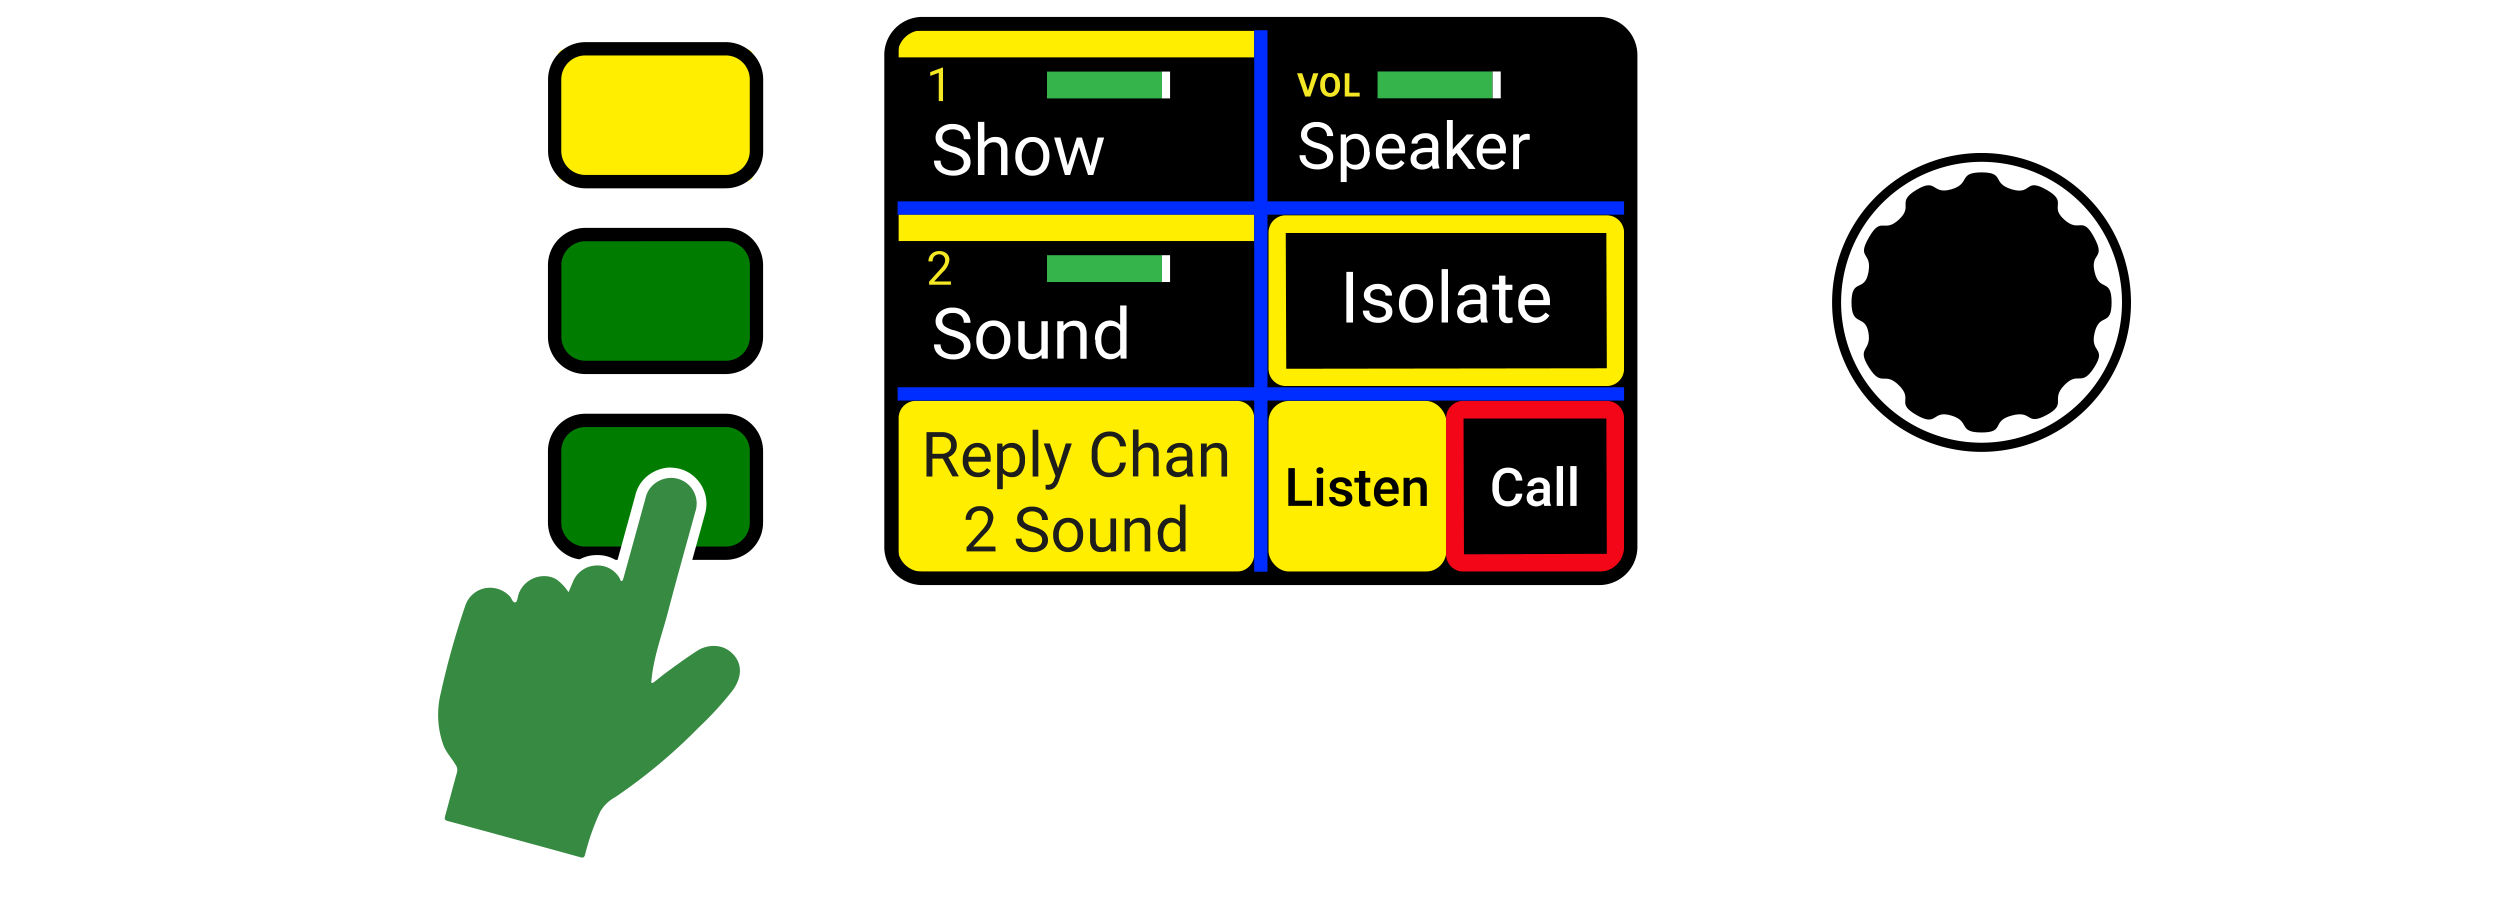 <svg xmlns="http://www.w3.org/2000/svg" xmlns:xlink="http://www.w3.org/1999/xlink" width="480.61" height="172.89" viewBox="0 0 480.61 172.89"><defs><style>.a{fill:none;}.b{fill:#1d1d1b;}.c{fill:#007d00;}.d{fill:#fe0;}.e{fill:#34b44a;}.f{fill:#fff;}.g{fill:#f4e724;}.h{clip-path:url(#a);}.i{clip-path:url(#b);}.j{fill:#f20618;}.k{fill:#002dff;}.l{filter:url(#c);}.m{fill:#368a41;}.n{fill:currentColor;}</style><clipPath id="a"><rect class="a" x="177.83" y="57.53" width="63.24" height="14.87"/></clipPath><clipPath id="b"><rect class="a" x="177.83" y="22.22" width="63.24" height="14.87"/></clipPath><filter id="c" x="-40%" y="-40%" width="180%" height="180%" name="dropshadow-right_mcx"><feGaussianBlur stdDeviation="3" in="SourceAlpha"/><feOffset dx="5" dy="5"/><feComponentTransfer><feFuncA slope="0.45" type="linear"/></feComponentTransfer><feMerge><feMergeNode/><feMergeNode in="SourceGraphic"/></feMerge></filter></defs><path class="n" d="M405.94,58.14c0,4.8-2.3,1.84-3.26,5.82s2.4,2.77-.09,6.68-3,.58-5.74,3.41.64,3.57-3.41,5.74-2.6-1-6.68.09-1.14,3.26-5.82,3.26-2.05-2.14-5.83-3.26-2.52,2.29-6.67-.09-.51-2.84-3.36-5.69-3.29.51-5.79-3.46.54-3-.09-6.68-3.26-1-3.26-5.82,2.55-1.81,3.26-5.83-2.33-2.45.09-6.67,2.82-.72,5.74-3.41-.57-3.35,3.41-5.74,2.85,1,6.67-.09,1.22-3.26,5.83-3.26,1.86,2.09,5.82,3.26,2.43-2.34,6.68.09.42,3.07,3.41,5.74,3.41-.94,5.74,3.41-.83,2.75.09,6.67,3.26,1,3.26,5.83"/><path class="n" d="M380.94,31.11a27,27,0,1,1-27,27,27.06,27.06,0,0,1,27-27m0-1.7a28.73,28.73,0,1,0,28.73,28.73,28.73,28.73,0,0,0-28.73-28.73Z"/><rect class="c" x="107.26" y="81.64" width="37.54" height="23.89" rx="1.11"/><rect class="c" x="107.26" y="45.92" width="37.54" height="23.89" rx="1.11"/><rect class="d" x="107.26" y="9.55" width="37.54" height="25.19" rx="1.11"/><path d="M139.52,107.63h-27a7.19,7.19,0,0,1-7.18-7.18V86.72a7.19,7.19,0,0,1,7.18-7.18h27a7.19,7.19,0,0,1,7.18,7.18v13.73A7.19,7.19,0,0,1,139.52,107.63Zm-27-25.53a4.62,4.62,0,0,0-4.62,4.62v13.73a4.62,4.62,0,0,0,4.62,4.62h27a4.62,4.62,0,0,0,4.62-4.62V86.72a4.62,4.62,0,0,0-4.62-4.62Z"/><path d="M139.52,71.91h-27a7.19,7.19,0,0,1-7.18-7.18V51a7.19,7.19,0,0,1,7.18-7.19h27A7.19,7.19,0,0,1,146.7,51V64.73A7.19,7.19,0,0,1,139.52,71.91Zm-27-25.53A4.63,4.63,0,0,0,107.92,51V64.73a4.62,4.62,0,0,0,4.62,4.62h27a4.62,4.62,0,0,0,4.62-4.62V51a4.63,4.63,0,0,0-4.62-4.63Z"/><path d="M139.52,36.2h-27A7.2,7.2,0,0,1,105.36,29V15.29a7.2,7.2,0,0,1,7.18-7.19h27a7.2,7.2,0,0,1,7.18,7.19V29A7.2,7.2,0,0,1,139.52,36.2Zm-27-25.54a4.63,4.63,0,0,0-4.62,4.63V29a4.63,4.63,0,0,0,4.62,4.63h27A4.63,4.63,0,0,0,144.14,29V15.29a4.63,4.63,0,0,0-4.62-4.63Z"/><rect x="171.28" y="4.53" width="142.22" height="106.66" rx="5.52"/><rect class="d" x="175.03" y="79.54" width="63.72" height="28.1"/><path class="b" d="M181.25,88.16h-2v3.45h-1.14V83.08h2.83a3.4,3.4,0,0,1,2.22.65,2.39,2.39,0,0,1,.77,1.91A2.25,2.25,0,0,1,183.5,87a2.5,2.5,0,0,1-1.2.89l2,3.62v.07H183.1Zm-2-.92H181a2,2,0,0,0,1.34-.44,1.45,1.45,0,0,0,.49-1.16,1.54,1.54,0,0,0-.47-1.21A1.93,1.93,0,0,0,181,84h-1.72Z"/><path class="b" d="M188,91.73a2.79,2.79,0,0,1-2.1-.85,3.14,3.14,0,0,1-.81-2.27v-.19a3.85,3.85,0,0,1,.36-1.69,2.86,2.86,0,0,1,1-1.16,2.53,2.53,0,0,1,1.41-.42,2.36,2.36,0,0,1,1.92.82,3.56,3.56,0,0,1,.68,2.33v.45h-4.29a2.21,2.21,0,0,0,.55,1.51,1.7,1.7,0,0,0,1.33.58,1.93,1.93,0,0,0,1-.23,2.58,2.58,0,0,0,.7-.62l.66.51A2.66,2.66,0,0,1,188,91.73ZM187.84,86a1.46,1.46,0,0,0-1.11.48,2.36,2.36,0,0,0-.55,1.34h3.18v-.08a2,2,0,0,0-.45-1.28A1.32,1.32,0,0,0,187.84,86Z"/><path class="b" d="M197.05,88.51a3.81,3.81,0,0,1-.66,2.33,2.12,2.12,0,0,1-1.79.89,2.33,2.33,0,0,1-1.82-.74v3.06H191.7V85.27h1l.05.7a2.24,2.24,0,0,1,1.84-.82,2.19,2.19,0,0,1,1.81.86,3.89,3.89,0,0,1,.66,2.4ZM196,88.39a2.79,2.79,0,0,0-.46-1.7,1.47,1.47,0,0,0-1.25-.62,1.6,1.6,0,0,0-1.48.87v3a1.59,1.59,0,0,0,1.49.87,1.45,1.45,0,0,0,1.24-.62A3.08,3.08,0,0,0,196,88.39Z"/><path class="b" d="M199.61,91.61h-1.09v-9h1.09Z"/><path class="b" d="M203.42,90l1.47-4.75h1.16l-2.55,7.32c-.39,1-1,1.58-1.88,1.58l-.2,0-.41-.07V93.2l.3,0a1.41,1.41,0,0,0,.85-.22,1.57,1.57,0,0,0,.51-.82l.24-.64-2.26-6.27h1.18Z"/><path class="b" d="M216.44,88.9a3.17,3.17,0,0,1-1,2.09,3.29,3.29,0,0,1-2.24.74,3,3,0,0,1-2.42-1.09,4.34,4.34,0,0,1-.91-2.9v-.82a4.9,4.9,0,0,1,.42-2.09,3.23,3.23,0,0,1,1.21-1.39,3.36,3.36,0,0,1,1.8-.48,3.06,3.06,0,0,1,2.18.76,3.18,3.18,0,0,1,1,2.1H215.3a2.43,2.43,0,0,0-.63-1.48,1.91,1.91,0,0,0-1.37-.46,2,2,0,0,0-1.69.8A3.65,3.65,0,0,0,211,87v.82a3.71,3.71,0,0,0,.58,2.21,1.87,1.87,0,0,0,1.62.83,2.17,2.17,0,0,0,1.44-.43,2.36,2.36,0,0,0,.66-1.48Z"/><path class="b" d="M218.88,86a2.32,2.32,0,0,1,1.88-.89c1.34,0,2,.76,2,2.27v4.19H221.7v-4.2a1.47,1.47,0,0,0-.31-1,1.27,1.27,0,0,0-1-.33,1.59,1.59,0,0,0-.92.28,2,2,0,0,0-.63.74v4.52H217.8v-9h1.08Z"/><path class="b" d="M228.32,91.61a2.49,2.49,0,0,1-.15-.67,2.42,2.42,0,0,1-1.8.79,2.25,2.25,0,0,1-1.54-.53,1.74,1.74,0,0,1-.6-1.35,1.8,1.8,0,0,1,.75-1.54,3.59,3.59,0,0,1,2.12-.54h1.05v-.5a1.22,1.22,0,0,0-.34-.91,1.37,1.37,0,0,0-1-.33,1.55,1.55,0,0,0-1,.29.86.86,0,0,0-.39.71h-1.09a1.51,1.51,0,0,1,.33-.92,2.35,2.35,0,0,1,.92-.7,3.1,3.1,0,0,1,1.27-.26,2.46,2.46,0,0,1,1.71.55,2,2,0,0,1,.65,1.51v2.92a3.58,3.58,0,0,0,.22,1.39v.09Zm-1.8-.83a2,2,0,0,0,1-.26,1.56,1.56,0,0,0,.66-.69v-1.3h-.85c-1.32,0-2,.39-2,1.17a1,1,0,0,0,.34.8A1.32,1.32,0,0,0,226.52,90.78Z"/><path class="b" d="M232,85.27l0,.8a2.3,2.3,0,0,1,1.9-.92c1.34,0,2,.76,2,2.27v4.19h-1.08v-4.2a1.47,1.47,0,0,0-.31-1,1.27,1.27,0,0,0-1-.33,1.65,1.65,0,0,0-.93.28,2,2,0,0,0-.62.74v4.52h-1.08V85.27Z"/><path class="b" d="M191.39,106h-5.58v-.78l2.95-3.28a6.66,6.66,0,0,0,.9-1.21,2,2,0,0,0,.25-1,1.52,1.52,0,0,0-.4-1.1,1.4,1.4,0,0,0-1.08-.43,1.67,1.67,0,0,0-1.26.46,1.75,1.75,0,0,0-.44,1.28h-1.09a2.49,2.49,0,0,1,.76-1.9,2.79,2.79,0,0,1,2-.73,2.73,2.73,0,0,1,1.88.62,2.14,2.14,0,0,1,.69,1.67,4.87,4.87,0,0,1-1.6,3l-2.29,2.47h4.28Z"/><path class="b" d="M198.31,102.21a5.23,5.23,0,0,1-2.11-1,1.94,1.94,0,0,1-.66-1.49,2.07,2.07,0,0,1,.81-1.67,3.19,3.19,0,0,1,2.09-.66,3.45,3.45,0,0,1,1.57.34,2.59,2.59,0,0,1,1.07.94,2.4,2.4,0,0,1,.38,1.3h-1.14a1.53,1.53,0,0,0-.49-1.21,2.4,2.4,0,0,0-2.68-.08,1.22,1.22,0,0,0-.47,1,1.12,1.12,0,0,0,.44.88,4.43,4.43,0,0,0,1.51.66,7,7,0,0,1,1.66.66,2.5,2.5,0,0,1,.89.84,2.09,2.09,0,0,1,.29,1.13,2,2,0,0,1-.81,1.66,3.41,3.41,0,0,1-2.16.63,4.11,4.11,0,0,1-1.64-.34,2.67,2.67,0,0,1-1.17-.92,2.24,2.24,0,0,1-.42-1.33h1.13a1.48,1.48,0,0,0,.58,1.22,2.39,2.39,0,0,0,1.52.45,2.17,2.17,0,0,0,1.37-.37,1.19,1.19,0,0,0,.47-1,1.15,1.15,0,0,0-.44-1A4.93,4.93,0,0,0,198.31,102.21Z"/><path class="b" d="M202.46,102.78a3.76,3.76,0,0,1,.36-1.67,2.71,2.71,0,0,1,2.51-1.56,2.67,2.67,0,0,1,2.1.9,3.46,3.46,0,0,1,.8,2.38v.08a3.71,3.71,0,0,1-.36,1.66,2.69,2.69,0,0,1-1,1.15,2.82,2.82,0,0,1-1.51.41,2.66,2.66,0,0,1-2.09-.9,3.4,3.4,0,0,1-.8-2.37Zm1.09.13a2.67,2.67,0,0,0,.49,1.69,1.65,1.65,0,0,0,2.62,0,3,3,0,0,0,.48-1.81,2.71,2.71,0,0,0-.49-1.69,1.64,1.64,0,0,0-2.61,0A3,3,0,0,0,203.55,102.91Z"/><path class="b" d="M213.5,105.38a2.29,2.29,0,0,1-1.86.75,2,2,0,0,1-1.54-.59,2.61,2.61,0,0,1-.54-1.75V99.67h1.09v4.1q0,1.44,1.17,1.44a1.61,1.61,0,0,0,1.65-.93V99.67h1.09V106h-1Z"/><path class="b" d="M217.23,99.67l0,.8a2.33,2.33,0,0,1,1.9-.92c1.34,0,2,.76,2,2.27V106h-1.08v-4.2a1.47,1.47,0,0,0-.32-1,1.24,1.24,0,0,0-1-.33,1.59,1.59,0,0,0-.92.28,1.94,1.94,0,0,0-.62.74V106H216.2V99.67Z"/><path class="b" d="M222.56,102.79a3.71,3.71,0,0,1,.69-2.35,2.2,2.2,0,0,1,1.81-.89,2.23,2.23,0,0,1,1.77.76V97h1.08v9h-1l0-.68a2.21,2.21,0,0,1-1.81.8,2.14,2.14,0,0,1-1.79-.91,3.69,3.69,0,0,1-.7-2.35Zm1.08.12a2.8,2.8,0,0,0,.45,1.69,1.46,1.46,0,0,0,1.23.61,1.59,1.59,0,0,0,1.51-.93v-2.91a1.61,1.61,0,0,0-1.5-.9,1.45,1.45,0,0,0-1.24.62A3.07,3.07,0,0,0,223.64,102.91Z"/><path class="d" d="M237.71,80.47l.09,26-61.64.09-.09-26.1h61.64m.09-3.4H176.07a3.31,3.31,0,0,0-3.31,3.32v26.18a3.32,3.32,0,0,0,3.31,3.32H237.8a3.32,3.32,0,0,0,3.31-3.32V80.39a3.31,3.31,0,0,0-3.31-3.32Z"/><rect class="e" x="201.28" y="49.06" width="22.1" height="5.16"/><rect class="f" x="223.38" y="49.06" width="1.56" height="5.16"/><rect class="d" x="172.76" y="41.24" width="68.35" height="5.1"/><path class="g" d="M182.81,54.74h-4.2v-.59l2.22-2.47a4.67,4.67,0,0,0,.68-.91,1.44,1.44,0,0,0,.19-.72,1.14,1.14,0,0,0-.31-.83,1.07,1.07,0,0,0-.81-.32,1.25,1.25,0,0,0-.94.35,1.3,1.3,0,0,0-.34,1h-.81a1.88,1.88,0,0,1,.57-1.43,2.09,2.09,0,0,1,1.52-.55,2.06,2.06,0,0,1,1.42.47,1.6,1.6,0,0,1,.52,1.25,3.66,3.66,0,0,1-1.21,2.26l-1.72,1.86h3.22Z"/><g class="h"><path class="f" d="M183,64.63a6.17,6.17,0,0,1-2.39-1.16,2.22,2.22,0,0,1-.75-1.7,2.32,2.32,0,0,1,.92-1.89,3.6,3.6,0,0,1,2.37-.75,4,4,0,0,1,1.78.38,3,3,0,0,1,1.21,1.07,2.66,2.66,0,0,1,.43,1.48h-1.29a1.75,1.75,0,0,0-.55-1.38,2.26,2.26,0,0,0-1.58-.51,2.3,2.3,0,0,0-1.47.42,1.39,1.39,0,0,0-.53,1.15,1.28,1.28,0,0,0,.5,1,5,5,0,0,0,1.71.74,8.21,8.21,0,0,1,1.89.75,2.93,2.93,0,0,1,1,1,2.41,2.41,0,0,1,.33,1.28,2.26,2.26,0,0,1-.92,1.88,3.86,3.86,0,0,1-2.45.71,4.58,4.58,0,0,1-1.86-.38,3.1,3.1,0,0,1-1.34-1,2.55,2.55,0,0,1-.46-1.51h1.28a1.65,1.65,0,0,0,.65,1.39,2.72,2.72,0,0,0,1.73.51,2.55,2.55,0,0,0,1.55-.41,1.35,1.35,0,0,0,.54-1.13,1.33,1.33,0,0,0-.5-1.1A5.83,5.83,0,0,0,183,64.63Z"/><path class="f" d="M187.69,65.28a4.18,4.18,0,0,1,.42-1.9,3.09,3.09,0,0,1,1.16-1.31,3.17,3.17,0,0,1,1.69-.46,3,3,0,0,1,2.37,1,3.9,3.9,0,0,1,.91,2.71v.08a4.29,4.29,0,0,1-.4,1.89,3.09,3.09,0,0,1-1.15,1.3,3.19,3.19,0,0,1-1.72.46,3.06,3.06,0,0,1-2.37-1,3.94,3.94,0,0,1-.91-2.7Zm1.24.14a3.06,3.06,0,0,0,.56,1.92,1.87,1.87,0,0,0,3,0,3.33,3.33,0,0,0,.55-2,3,3,0,0,0-.56-1.92,1.86,1.86,0,0,0-3,0A3.33,3.33,0,0,0,188.93,65.42Z"/><path class="f" d="M200.22,68.23a2.6,2.6,0,0,1-2.1.84,2.21,2.21,0,0,1-1.75-.67,2.8,2.8,0,0,1-.61-2V61.75H197v4.64c0,1.09.44,1.64,1.33,1.64a1.83,1.83,0,0,0,1.87-1V61.75h1.23v7.19h-1.17Z"/><path class="f" d="M204.45,61.75l0,.9a2.63,2.63,0,0,1,2.15-1c1.52,0,2.29.86,2.3,2.58v4.75h-1.22V64.18a1.7,1.7,0,0,0-.36-1.15,1.42,1.42,0,0,0-1.09-.37,1.72,1.72,0,0,0-1.05.32,2.18,2.18,0,0,0-.7.83v5.13h-1.23V61.75Z"/><path class="f" d="M210.5,65.28a4.23,4.23,0,0,1,.78-2.66,2.67,2.67,0,0,1,4.06-.14V58.73h1.23V68.94h-1.13l-.06-.77a2.51,2.51,0,0,1-2,.9,2.45,2.45,0,0,1-2-1,4.22,4.22,0,0,1-.79-2.67Zm1.23.14a3.25,3.25,0,0,0,.5,1.92,1.65,1.65,0,0,0,1.4.69,1.8,1.8,0,0,0,1.71-1V63.67a1.82,1.82,0,0,0-1.7-1,1.64,1.64,0,0,0-1.41.7A3.54,3.54,0,0,0,211.73,65.42Z"/></g><rect class="e" x="201.28" y="13.76" width="22.1" height="5.16"/><rect class="f" x="223.38" y="13.76" width="1.56" height="5.16"/><rect class="d" x="172.76" y="5.93" width="68.35" height="5.1"/><path class="g" d="M181.29,19.43h-.82V14l-1.64.6v-.74l2.33-.88h.13Z"/><g class="i"><path class="f" d="M183,29.32a5.9,5.9,0,0,1-2.39-1.16,2.21,2.21,0,0,1-.75-1.7,2.35,2.35,0,0,1,.92-1.89,3.59,3.59,0,0,1,2.37-.74,3.91,3.91,0,0,1,1.78.38,2.93,2.93,0,0,1,1.21,1.07,2.66,2.66,0,0,1,.43,1.48h-1.29a1.79,1.79,0,0,0-.55-1.39,2.76,2.76,0,0,0-3.05-.08,1.38,1.38,0,0,0-.53,1.15,1.25,1.25,0,0,0,.5,1,4.77,4.77,0,0,0,1.71.75,8.21,8.21,0,0,1,1.89.75,2.9,2.9,0,0,1,1,.95,2.48,2.48,0,0,1,.33,1.29,2.26,2.26,0,0,1-.92,1.88,3.92,3.92,0,0,1-2.45.71,4.58,4.58,0,0,1-1.86-.38,3.25,3.25,0,0,1-1.34-1,2.57,2.57,0,0,1-.46-1.51h1.28a1.65,1.65,0,0,0,.65,1.39,2.72,2.72,0,0,0,1.73.51,2.49,2.49,0,0,0,1.55-.42,1.45,1.45,0,0,0,0-2.22A5.79,5.79,0,0,0,183,29.32Z"/><path class="f" d="M189.25,27.32a2.62,2.62,0,0,1,2.13-1c1.52,0,2.28.86,2.3,2.57v4.76h-1.23V28.88a1.7,1.7,0,0,0-.36-1.15,1.4,1.4,0,0,0-1.08-.37,1.83,1.83,0,0,0-1.06.31,2.29,2.29,0,0,0-.7.84v5.13H188V23.43h1.23Z"/><path class="f" d="M195.19,30a4.24,4.24,0,0,1,.42-1.9,3,3,0,0,1,2.85-1.76,3,3,0,0,1,2.37,1,3.89,3.89,0,0,1,.91,2.7v.09a4.22,4.22,0,0,1-.4,1.88,3,3,0,0,1-1.15,1.3,3.19,3.19,0,0,1-1.72.47,3,3,0,0,1-2.37-1,3.86,3.86,0,0,1-.91-2.69Zm1.24.15A3.06,3.06,0,0,0,197,32a1.88,1.88,0,0,0,3,0,3.34,3.34,0,0,0,.55-2.06,3.09,3.09,0,0,0-.56-1.91,1.79,1.79,0,0,0-1.49-.74,1.75,1.75,0,0,0-1.47.73A3.27,3.27,0,0,0,196.43,30.12Z"/><path class="f" d="M209.65,31.94l1.38-5.5h1.23l-2.09,7.2h-1l-1.75-5.45-1.7,5.45h-1l-2.08-7.2h1.22l1.42,5.39L207,26.44h1Z"/></g><rect class="d" x="243.87" y="77.07" width="34.18" height="32.82" rx="3.97"/><path d="M248.93,96.25h3.29v1h-4.55V90h1.26Z"/><path d="M253.08,90.46a.63.63,0,0,1,.17-.46.81.81,0,0,1,1,0,.63.63,0,0,1,.18.46.62.62,0,0,1-.18.46.81.81,0,0,1-1,0A.61.61,0,0,1,253.08,90.46Zm1.28,6.8h-1.21v-5.4h1.21Z"/><path d="M258.7,95.79a.54.54,0,0,0-.26-.49,3.11,3.11,0,0,0-.89-.3,5,5,0,0,1-1-.33,1.39,1.39,0,0,1-.91-1.27,1.45,1.45,0,0,1,.59-1.17,2.34,2.34,0,0,1,1.5-.47,2.42,2.42,0,0,1,1.56.48,1.52,1.52,0,0,1,.6,1.24h-1.22a.76.76,0,0,0-.25-.58,1,1,0,0,0-.69-.23,1,1,0,0,0-.65.19.57.57,0,0,0-.26.49.47.47,0,0,0,.24.43,3.13,3.13,0,0,0,1,.32,4.3,4.3,0,0,1,1.12.37,1.55,1.55,0,0,1,.6.52,1.34,1.34,0,0,1,.2.74,1.42,1.42,0,0,1-.61,1.18,2.57,2.57,0,0,1-1.58.45,2.8,2.8,0,0,1-1.18-.24,2,2,0,0,1-.81-.66,1.58,1.58,0,0,1-.29-.9h1.18a.88.88,0,0,0,.32.66,1.31,1.31,0,0,0,.8.23,1.19,1.19,0,0,0,.72-.18A.56.56,0,0,0,258.7,95.79Z"/><path d="M262.47,90.55v1.31h.95v.9h-.95v3a.67.67,0,0,0,.12.45.58.58,0,0,0,.44.14,2,2,0,0,0,.42,0v.93a2.88,2.88,0,0,1-.8.12c-.93,0-1.39-.52-1.39-1.54V92.76h-.89v-.9h.89V90.55Z"/><path d="M266.72,97.36a2.49,2.49,0,0,1-1.87-.73,2.64,2.64,0,0,1-.71-1.93v-.15a3.18,3.18,0,0,1,.31-1.44,2.4,2.4,0,0,1,.87-1,2.31,2.31,0,0,1,1.26-.36,2.12,2.12,0,0,1,1.7.71,3,3,0,0,1,.6,2v.48h-3.52a1.59,1.59,0,0,0,.45,1.06,1.32,1.32,0,0,0,1,.39,1.64,1.64,0,0,0,1.36-.67l.65.62a2.26,2.26,0,0,1-.87.75A2.66,2.66,0,0,1,266.72,97.36Zm-.14-4.62a1,1,0,0,0-.81.35,1.84,1.84,0,0,0-.39,1h2.31V94a1.49,1.49,0,0,0-.33-.92A1,1,0,0,0,266.58,92.74Z"/><path d="M271,91.86l0,.63a2,2,0,0,1,1.57-.73c1.13,0,1.7.65,1.72,1.93v3.57h-1.21v-3.5a1.11,1.11,0,0,0-.23-.76.93.93,0,0,0-.72-.24,1.16,1.16,0,0,0-1.09.66v3.84h-1.21v-5.4Z"/><path class="f" d="M292.66,94.9a2.66,2.66,0,0,1-.86,1.81,2.94,2.94,0,0,1-2,.65,2.87,2.87,0,0,1-1.53-.41,2.77,2.77,0,0,1-1-1.17,4.22,4.22,0,0,1-.37-1.76v-.68a4.3,4.3,0,0,1,.36-1.81,2.82,2.82,0,0,1,1.05-1.21,2.93,2.93,0,0,1,1.57-.42,2.84,2.84,0,0,1,1.94.65,2.75,2.75,0,0,1,.85,1.84H291.4a1.77,1.77,0,0,0-.46-1.13,1.5,1.5,0,0,0-1.07-.34,1.46,1.46,0,0,0-1.26.6,2.91,2.91,0,0,0-.45,1.76v.65a3.18,3.18,0,0,0,.42,1.79,1.38,1.38,0,0,0,1.23.62,1.65,1.65,0,0,0,1.12-.33,1.79,1.79,0,0,0,.47-1.11Z"/><path class="f" d="M296.89,97.26a1.94,1.94,0,0,1-.14-.51,2,2,0,0,1-2.74.14,1.48,1.48,0,0,1-.52-1.14,1.54,1.54,0,0,1,.65-1.33A3.13,3.13,0,0,1,296,94h.74v-.35a1,1,0,0,0-.23-.67.94.94,0,0,0-.72-.25,1.09,1.09,0,0,0-.67.2.65.65,0,0,0-.27.53h-1.21a1.37,1.37,0,0,1,.29-.83,2.06,2.06,0,0,1,.8-.61,3,3,0,0,1,1.13-.22,2.24,2.24,0,0,1,1.51.48,1.68,1.68,0,0,1,.58,1.34V96a2.67,2.67,0,0,0,.21,1.16v.09Zm-1.33-.87a1.32,1.32,0,0,0,.67-.18,1.09,1.09,0,0,0,.48-.47v-1h-.65a1.74,1.74,0,0,0-1,.23.76.76,0,0,0-.34.66.69.69,0,0,0,.23.56A.88.88,0,0,0,295.56,96.39Z"/><path class="f" d="M300.48,97.26h-1.21V89.6h1.21Z"/><path class="f" d="M303.09,97.26h-1.21V89.6h1.21Z"/><path class="j" d="M308.81,80.47l.09,26-27.46.09-.08-26.1h27.45m.09-3.4H281.36A3.32,3.32,0,0,0,278,80.39v26.18a3.32,3.32,0,0,0,3.32,3.32H308.9a3.32,3.32,0,0,0,3.32-3.32V80.39a3.32,3.32,0,0,0-3.32-3.32Z"/><path class="f" d="M260.11,62h-1.28V52.27h1.28Z"/><path class="f" d="M266.43,60a.92.92,0,0,0-.37-.78,3.67,3.67,0,0,0-1.31-.47,5.83,5.83,0,0,1-1.48-.48,2.12,2.12,0,0,1-.81-.66,1.58,1.58,0,0,1-.27-.92,1.87,1.87,0,0,1,.75-1.5,2.92,2.92,0,0,1,1.91-.61,3,3,0,0,1,2,.63,2,2,0,0,1,.76,1.62h-1.24a1.09,1.09,0,0,0-.43-.87,1.56,1.56,0,0,0-1.08-.37,1.7,1.7,0,0,0-1.05.29.94.94,0,0,0-.38.77.76.76,0,0,0,.35.67,4.5,4.5,0,0,0,1.28.43,6.83,6.83,0,0,1,1.49.49,2.22,2.22,0,0,1,.85.69,1.73,1.73,0,0,1,.27,1,1.84,1.84,0,0,1-.77,1.55,3.21,3.21,0,0,1-2,.58,3.58,3.58,0,0,1-1.53-.31,2.51,2.51,0,0,1-1-.85,2.07,2.07,0,0,1-.37-1.19h1.23a1.26,1.26,0,0,0,.49,1,2.31,2.31,0,0,0,2.34.08A.87.87,0,0,0,266.43,60Z"/><path class="f" d="M268.94,58.28a4.21,4.21,0,0,1,.42-1.9,3,3,0,0,1,2.84-1.76,3,3,0,0,1,2.38,1,3.89,3.89,0,0,1,.91,2.7v.09a4.36,4.36,0,0,1-.4,1.88,3.1,3.1,0,0,1-1.15,1.3,3.22,3.22,0,0,1-1.72.47,3,3,0,0,1-2.37-1,3.86,3.86,0,0,1-.91-2.69Zm1.24.15a3.06,3.06,0,0,0,.55,1.92,1.89,1.89,0,0,0,3,0,3.41,3.41,0,0,0,.55-2.06,3.07,3.07,0,0,0-.56-1.91,1.81,1.81,0,0,0-1.5-.74,1.77,1.77,0,0,0-1.47.73A3.34,3.34,0,0,0,270.18,58.43Z"/><path class="f" d="M278.37,62h-1.23V51.74h1.23Z"/><path class="f" d="M284.77,62a2.61,2.61,0,0,1-.17-.76,2.75,2.75,0,0,1-2.05.89,2.52,2.52,0,0,1-1.74-.6,1.93,1.93,0,0,1-.68-1.53,2,2,0,0,1,.85-1.74,4,4,0,0,1,2.4-.62h1.2V57a1.39,1.39,0,0,0-.39-1,1.54,1.54,0,0,0-1.13-.38,1.83,1.83,0,0,0-1.11.33,1,1,0,0,0-.44.81h-1.24a1.71,1.71,0,0,1,.38-1,2.71,2.71,0,0,1,1-.8,3.6,3.6,0,0,1,1.44-.29,2.87,2.87,0,0,1,1.95.62,2.26,2.26,0,0,1,.73,1.71v3.31a4,4,0,0,0,.25,1.58V62Zm-2-.94a2.17,2.17,0,0,0,1.1-.3,1.87,1.87,0,0,0,.75-.78V58.46h-1c-1.51,0-2.26.44-2.26,1.32a1.1,1.1,0,0,0,.38.9A1.48,1.48,0,0,0,282.73,61Z"/><path class="f" d="M289.41,53v1.74h1.34v1h-1.34v4.47a1,1,0,0,0,.18.65.76.76,0,0,0,.61.22,3.25,3.25,0,0,0,.58-.08v1a3.94,3.94,0,0,1-.94.13,1.52,1.52,0,0,1-1.24-.5,2.13,2.13,0,0,1-.42-1.42V55.7h-1.31v-1h1.31V53Z"/><path class="f" d="M295.17,62.08a3.13,3.13,0,0,1-2.38-1,3.58,3.58,0,0,1-.92-2.57v-.23a4.36,4.36,0,0,1,.41-1.91,3.11,3.11,0,0,1,1.14-1.31,2.86,2.86,0,0,1,1.6-.48,2.72,2.72,0,0,1,2.18.92,4.06,4.06,0,0,1,.77,2.65v.51H293.1a2.61,2.61,0,0,0,.62,1.72,1.94,1.94,0,0,0,1.51.65,2.12,2.12,0,0,0,1.11-.26,2.91,2.91,0,0,0,.79-.7l.75.58A3,3,0,0,1,295.17,62.08ZM295,55.63a1.63,1.63,0,0,0-1.25.54,2.62,2.62,0,0,0-.63,1.52h3.6V57.6a2.29,2.29,0,0,0-.5-1.45A1.52,1.52,0,0,0,295,55.63Z"/><path class="d" d="M308.81,44.8l.09,26-61.63.09-.09-26.1h61.63m.09-3.4H247.18a3.31,3.31,0,0,0-3.31,3.31V70.9a3.31,3.31,0,0,0,3.31,3.31H308.9a3.32,3.32,0,0,0,3.32-3.31V44.71a3.32,3.32,0,0,0-3.32-3.31Z"/><path d="M307.45,112.48H177.32a7.33,7.33,0,0,1-7.32-7.33V10.58a7.33,7.33,0,0,1,7.32-7.33H307.45a7.34,7.34,0,0,1,7.33,7.33v94.57A7.34,7.34,0,0,1,307.45,112.48ZM177.32,5.81a4.77,4.77,0,0,0-4.76,4.77v94.57a4.77,4.77,0,0,0,4.76,4.77H307.45a4.78,4.78,0,0,0,4.77-4.77V10.58a4.78,4.78,0,0,0-4.77-4.77Z"/><rect class="k" x="241.11" y="5.81" width="2.56" height="104.1"/><rect class="k" x="172.56" y="38.71" width="139.66" height="2.56"/><rect class="k" x="172.56" y="74.45" width="139.66" height="2.56"/><path class="f" d="M253,28.5a5.42,5.42,0,0,1-2.2-1.07,2,2,0,0,1-.69-1.56,2.16,2.16,0,0,1,.84-1.74,3.34,3.34,0,0,1,2.19-.69,3.76,3.76,0,0,1,1.64.35,2.73,2.73,0,0,1,1.11,1,2.57,2.57,0,0,1,.4,1.37H255.1a1.66,1.66,0,0,0-.52-1.28,2.14,2.14,0,0,0-1.45-.46,2.2,2.2,0,0,0-1.36.38,1.3,1.3,0,0,0-.48,1.07,1.14,1.14,0,0,0,.46.92,4.59,4.59,0,0,0,1.57.69,7.46,7.46,0,0,1,1.74.69A2.56,2.56,0,0,1,256,29a2.25,2.25,0,0,1,.3,1.18,2.11,2.11,0,0,1-.84,1.74,3.63,3.63,0,0,1-2.26.65,4.25,4.25,0,0,1-1.71-.35,3,3,0,0,1-1.23-1,2.34,2.34,0,0,1-.43-1.39H251a1.53,1.53,0,0,0,.6,1.28,2.51,2.51,0,0,0,1.59.47,2.34,2.34,0,0,0,1.43-.38,1.24,1.24,0,0,0,.49-1,1.2,1.2,0,0,0-.46-1A5.36,5.36,0,0,0,253,28.5Z"/><path class="f" d="M263.35,29.24a3.94,3.94,0,0,1-.69,2.43,2.22,2.22,0,0,1-1.88.93,2.42,2.42,0,0,1-1.89-.77V35h-1.14V25.85h1l0,.74a2.37,2.37,0,0,1,1.93-.86,2.25,2.25,0,0,1,1.88.9,4,4,0,0,1,.7,2.5Zm-1.13-.13a2.91,2.91,0,0,0-.48-1.77,1.55,1.55,0,0,0-1.31-.65,1.65,1.65,0,0,0-1.54.91v3.17a1.66,1.66,0,0,0,1.55.9,1.54,1.54,0,0,0,1.3-.64A3.2,3.2,0,0,0,262.22,29.11Z"/><path class="f" d="M267.55,32.6a2.92,2.92,0,0,1-2.2-.89,3.28,3.28,0,0,1-.84-2.36v-.21a3.86,3.86,0,0,1,.38-1.76,2.89,2.89,0,0,1,1.05-1.21,2.66,2.66,0,0,1,1.46-.44,2.45,2.45,0,0,1,2,.85,3.68,3.68,0,0,1,.72,2.44v.47h-4.49a2.39,2.39,0,0,0,.57,1.58,1.82,1.82,0,0,0,1.4.6,2,2,0,0,0,1-.24,2.5,2.5,0,0,0,.73-.65l.69.54A2.78,2.78,0,0,1,267.55,32.6Zm-.15-5.94a1.53,1.53,0,0,0-1.15.5,2.4,2.4,0,0,0-.57,1.4H269v-.09a2.22,2.22,0,0,0-.47-1.34A1.44,1.44,0,0,0,267.4,26.66Z"/><path class="f" d="M275.46,32.48a2.59,2.59,0,0,1-.16-.7,2.53,2.53,0,0,1-1.88.82,2.35,2.35,0,0,1-1.61-.56,1.76,1.76,0,0,1-.63-1.4A1.89,1.89,0,0,1,272,29a3.7,3.7,0,0,1,2.21-.57h1.11v-.52a1.27,1.27,0,0,0-.36-1,1.46,1.46,0,0,0-1.05-.35,1.6,1.6,0,0,0-1,.31.88.88,0,0,0-.41.74h-1.14a1.6,1.6,0,0,1,.35-1,2.32,2.32,0,0,1,1-.73,3.18,3.18,0,0,1,1.32-.27,2.62,2.62,0,0,1,1.79.57,2.06,2.06,0,0,1,.68,1.58v3.05a3.82,3.82,0,0,0,.23,1.45v.1Zm-1.88-.87a2,2,0,0,0,1-.27,1.79,1.79,0,0,0,.7-.72V29.26h-.89c-1.39,0-2.08.41-2.08,1.22a1,1,0,0,0,.35.83A1.37,1.37,0,0,0,273.58,31.61Z"/><path class="f" d="M280,29.41l-.71.74v2.33h-1.13V23.07h1.13v5.69l.6-.73L282,25.85h1.38l-2.58,2.77,2.87,3.86h-1.32Z"/><path class="f" d="M286.93,32.6a2.89,2.89,0,0,1-2.19-.89,3.28,3.28,0,0,1-.85-2.36v-.21a4,4,0,0,1,.38-1.76,2.89,2.89,0,0,1,1.05-1.21,2.67,2.67,0,0,1,1.47-.44,2.48,2.48,0,0,1,2,.85,3.68,3.68,0,0,1,.71,2.44v.47H285a2.29,2.29,0,0,0,.57,1.58,1.79,1.79,0,0,0,1.39.6,2,2,0,0,0,1-.24,2.5,2.5,0,0,0,.73-.65l.69.54A2.8,2.8,0,0,1,286.93,32.6Zm-.14-5.94a1.51,1.51,0,0,0-1.15.5,2.47,2.47,0,0,0-.58,1.4h3.32v-.09a2.21,2.21,0,0,0-.46-1.34A1.46,1.46,0,0,0,286.79,26.66Z"/><path class="f" d="M294.09,26.87a3.28,3.28,0,0,0-.56,0,1.48,1.48,0,0,0-1.51.94v4.71h-1.13V25.85H292l0,.77a1.76,1.76,0,0,1,1.58-.89,1.12,1.12,0,0,1,.5.09Z"/><path class="g" d="M251.45,17.45l1-3.36h1l-1.55,4.47h-1l-1.55-4.47h1Z"/><path class="g" d="M257.61,16.43a2.82,2.82,0,0,1-.23,1.16,1.78,1.78,0,0,1-.67.76,1.84,1.84,0,0,1-1,.27,2,2,0,0,1-1-.26,1.8,1.8,0,0,1-.67-.77,2.58,2.58,0,0,1-.24-1.14v-.22a2.79,2.79,0,0,1,.23-1.16,1.89,1.89,0,0,1,2.66-.77,1.74,1.74,0,0,1,.67.77,2.64,2.64,0,0,1,.24,1.16Zm-.93-.2a1.86,1.86,0,0,0-.25-1.07.82.82,0,0,0-.72-.37.83.83,0,0,0-.72.36,1.93,1.93,0,0,0-.25,1.06v.22a1.89,1.89,0,0,0,.25,1.06.83.83,0,0,0,.73.38.81.81,0,0,0,.71-.37,1.9,1.9,0,0,0,.25-1.06Z"/><path class="g" d="M259.39,17.82h2v.74h-2.87V14.09h.91Z"/><rect class="e" x="264.83" y="13.74" width="22.11" height="5.16"/><rect class="f" x="286.95" y="13.74" width="1.56" height="5.16"/><g class="l"><path class="m" d="M107,160.92a2.53,2.53,0,0,1-.67-.1c-3.45-1-6.9-1.91-10.36-2.85l-3.31-.9-3.65-1-3.64-1c-1.49-.41-3-.82-4.49-1.21a1.75,1.75,0,0,1-1.13-.77,1.78,1.78,0,0,1-.09-1.38c.34-1.23.67-2.47,1-3.71.42-1.57.84-3.13,1.27-4.69a.7.7,0,0,0-.09-.64c-.26-.45-.57-.88-.9-1.34a11.78,11.78,0,0,1-1.59-2.7A18.29,18.29,0,0,1,78.8,128a155,155,0,0,1,4.77-16.93,6,6,0,0,1,5.69-4,6.26,6.26,0,0,1,4.45,1.86v0a6.22,6.22,0,0,1,5.91-4.11,5.44,5.44,0,0,1,2.93.83A7.14,7.14,0,0,1,104,106.9l.17-.37a6,6,0,0,1,5.45-3.81h.25a5.64,5.64,0,0,1,4.33,1.94q2-7.08,3.91-14.18a5.84,5.84,0,0,1,1-2.25,6.29,6.29,0,0,1,4.8-2.35,6.07,6.07,0,0,1,2.89.75,6,6,0,0,1,2.74,7c-.55,2-1.11,4-1.67,6.08-1.2,4.32-2.43,8.79-3.59,13.19-.32,1.24-.68,2.47-1,3.71a57.72,57.72,0,0,0-1.89,7.73c.41-.33.83-.65,1.26-1l.66-.47c1.64-1.2,3.34-2.44,5.07-3.6a6.87,6.87,0,0,1,3.8-1.12,6,6,0,0,1,6,4.92,7.25,7.25,0,0,1-1.59,5.32,62.41,62.41,0,0,1-6.26,6.89l-.27.26a104.6,104.6,0,0,1-16.25,13.58,6.39,6.39,0,0,0-2.51,2.37,42.78,42.78,0,0,0-2.84,8C108.19,160.68,107.49,160.92,107,160.92Z"/><path class="f" d="M124,86.87a4.93,4.93,0,0,1,4.67,6.51c-1.76,6.43-3.58,12.84-5.26,19.28-1.14,4.36-2.76,8.6-3.17,13.13,0,.19-.15.43.09.52h0a.82.82,0,0,0,.42-.2c.83-.63,1.63-1.31,2.47-1.93,1.89-1.37,3.77-2.75,5.71-4a5.86,5.86,0,0,1,3.24-1,5,5,0,0,1,2.91.85c2.88,2.1,2.65,5.18.7,7.79a64.91,64.91,0,0,1-6.42,7,105.12,105.12,0,0,1-16.1,13.44,7.3,7.3,0,0,0-2.87,2.78,45.16,45.16,0,0,0-2.9,8.2c-.11.44-.25.62-.55.62a1.35,1.35,0,0,1-.4-.07c-4.55-1.27-9.12-2.5-13.68-3.75l-3.64-1c-2.72-.72-5.43-1.49-8.14-2.2-.57-.15-.66-.39-.52-.91.77-2.8,1.5-5.61,2.28-8.4a1.7,1.7,0,0,0-.19-1.41c-.77-1.32-1.88-2.44-2.42-3.89a17.36,17.36,0,0,1-.47-10.08,154,154,0,0,1,4.73-16.83,5,5,0,0,1,4.75-3.33A5.24,5.24,0,0,1,93,109.63c.37.37.5,1.17,1,1.17h.12c.32-.1.41-1.06.59-1.63a5.21,5.21,0,0,1,4.94-3.41,4.36,4.36,0,0,1,2.39.67,9.48,9.48,0,0,1,2.21,2.35s0,0,.08,0h0l.59-1.41c.06-.15.13-.29.19-.44a5,5,0,0,1,4.58-3.22h.21a4.83,4.83,0,0,1,4.26,2.52c.1.16.1.46.31.46h.08c.14,0,.25-.35.31-.56q2.13-7.68,4.24-15.38a4.89,4.89,0,0,1,.86-1.88,5.21,5.21,0,0,1,4-2m0-2h0a7.26,7.26,0,0,0-5.57,2.72,6.68,6.68,0,0,0-1.25,2.62q-1.73,6.33-3.48,12.65a6.65,6.65,0,0,0-3.79-1.15h-.29a6.86,6.86,0,0,0-5.85,3.5,5.72,5.72,0,0,0-.65-.48,6.34,6.34,0,0,0-3.47-1,7.4,7.4,0,0,0-6.3,3.55,7.18,7.18,0,0,0-4.06-1.25,7,7,0,0,0-6.63,4.66,153.33,153.33,0,0,0-4.8,17.05A19.18,19.18,0,0,0,78.37,139a12.51,12.51,0,0,0,1.72,2.94c.3.42.58.82.82,1.21-.44,1.56-.85,3.11-1.26,4.65-.33,1.23-.66,2.46-1,3.68a2.76,2.76,0,0,0,.2,2.14,2.71,2.71,0,0,0,1.74,1.24c1.5.39,3,.8,4.5,1.21l3.63,1,3.63,1,3.24.88q5.22,1.43,10.44,2.87a3.23,3.23,0,0,0,.93.14,2.51,2.51,0,0,0,2.49-2.12,41.47,41.47,0,0,1,2.77-7.83,5.48,5.48,0,0,1,2.16-2,105.49,105.49,0,0,0,16.41-13.7l.27-.26a64.73,64.73,0,0,0,6.35-7,8.19,8.19,0,0,0,1.78-6.06,7,7,0,0,0-7-5.77,7.86,7.86,0,0,0-4.36,1.29c-1.69,1.14-3.36,2.34-5,3.52.39-1.69.88-3.37,1.4-5.11.35-1.21.72-2.46,1-3.72,1.15-4.4,2.39-8.87,3.58-13.19l1.68-6.07a7,7,0,0,0-3.23-8.17,7.08,7.08,0,0,0-3.37-.87Z"/></g></svg>